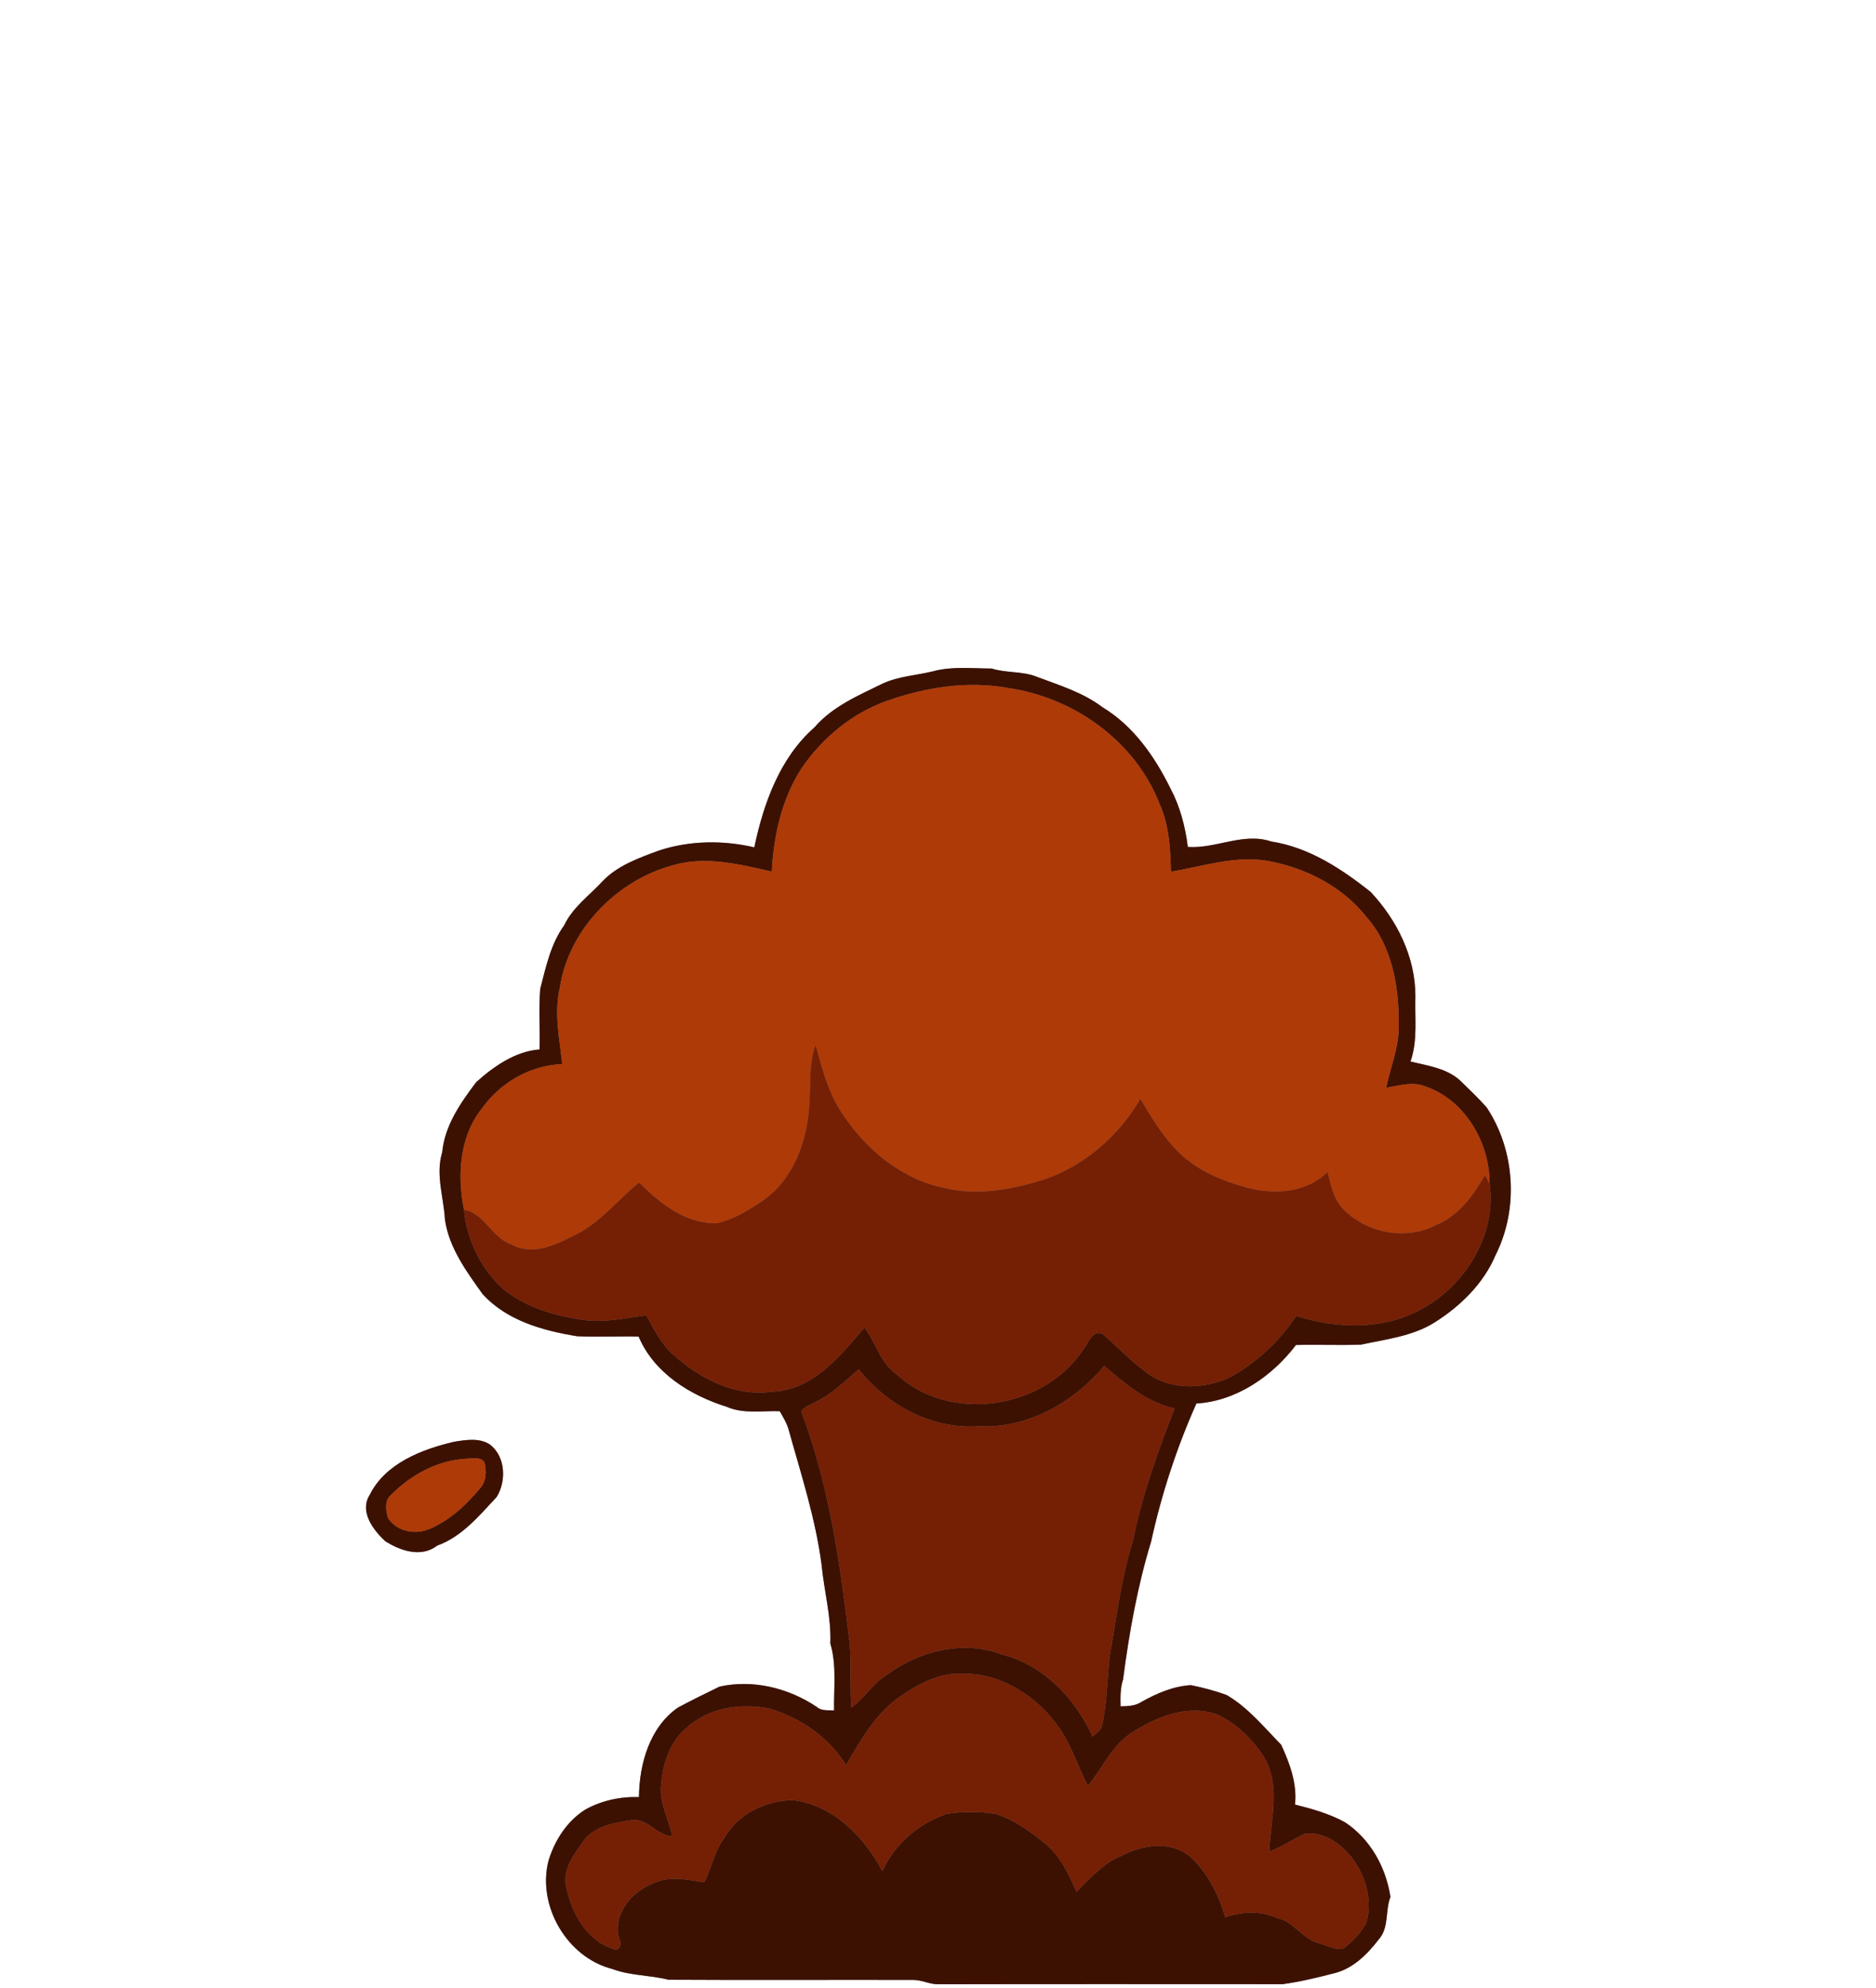<?xml version="1.0" encoding="UTF-8" ?>
<!DOCTYPE svg PUBLIC "-//W3C//DTD SVG 1.1//EN" "http://www.w3.org/Graphics/SVG/1.1/DTD/svg11.dtd">
<svg width="452pt" height="479pt" viewBox="0 0 452 479" version="1.1" xmlns="http://www.w3.org/2000/svg">
<rect x="0" y="0" width="452" height="479" fill="#808080" stroke="none"/>
<g id="#ffffffff">
<path fill="#ffffff" opacity="1.00" d=" M 0.00 0.00 L 452.00 0.00 L 452.00 479.00 L 0.00 479.00 L 0.00 0.00 M 224.76 161.74 C 220.74 162.72 216.49 162.92 212.68 164.68 C 206.83 167.55 200.59 170.17 196.24 175.23 C 187.88 182.58 183.98 193.53 181.74 204.14 C 174.21 202.38 166.24 202.48 158.84 204.88 C 154.00 206.68 148.92 208.43 145.24 212.24 C 142.04 215.72 137.99 218.57 135.92 222.94 C 132.68 227.43 131.54 232.94 130.17 238.20 C 129.75 243.06 130.15 247.95 130.00 252.83 C 124.17 253.27 118.95 256.91 114.72 260.73 C 110.96 265.72 107.15 271.16 106.55 277.58 C 104.90 282.98 106.90 288.39 107.20 293.80 C 108.18 300.61 112.37 306.29 116.26 311.74 C 122.06 318.15 130.81 320.59 139.07 321.92 C 144.00 322.15 148.94 321.89 153.87 322.00 C 157.58 330.79 166.31 336.17 175.10 338.92 C 179.13 340.69 183.61 339.83 187.87 339.98 C 188.62 341.31 189.44 342.62 189.92 344.09 C 192.94 354.97 196.49 365.77 197.96 377.02 C 198.56 383.35 200.31 389.54 200.06 395.94 C 201.62 401.18 200.86 406.69 200.96 412.08 C 199.56 411.94 197.95 412.28 196.80 411.23 C 190.01 406.67 181.44 404.54 173.37 406.33 C 170.01 407.95 166.66 409.61 163.36 411.37 C 156.50 416.13 154.03 424.99 153.95 432.94 C 149.47 432.80 144.90 433.78 140.98 435.98 C 136.61 438.75 133.69 443.32 132.18 448.19 C 129.32 459.08 136.61 471.62 147.60 474.38 C 151.95 476.01 156.62 475.81 161.06 476.95 C 180.71 477.07 200.37 476.95 220.02 477.00 C 222.06 476.97 223.93 478.04 225.98 478.04 C 253.65 477.98 281.34 478.01 309.01 478.02 C 313.18 477.45 317.31 476.46 321.39 475.40 C 325.96 474.32 329.44 470.82 332.21 467.21 C 334.73 464.38 333.70 460.33 335.01 456.99 C 333.92 449.83 330.15 443.01 324.02 438.99 C 320.28 436.95 316.14 435.78 312.02 434.75 C 312.55 429.69 310.76 424.83 308.67 420.32 C 304.55 416.12 300.73 411.39 295.59 408.38 C 292.78 407.33 289.86 406.58 286.93 405.98 C 282.69 406.22 278.70 407.96 275.03 410.01 C 273.52 411.01 271.72 411.05 269.99 411.09 C 269.94 408.91 269.90 406.69 270.59 404.60 C 272.05 393.41 274.04 382.20 277.35 371.38 C 279.85 359.98 283.50 348.79 288.26 338.12 C 297.87 337.57 306.54 331.54 312.25 324.03 C 317.48 323.89 322.71 324.14 327.94 323.94 C 333.93 322.64 340.30 321.94 345.61 318.62 C 351.87 314.68 357.45 309.24 360.35 302.35 C 365.94 291.22 365.07 277.18 358.20 266.80 C 356.16 264.51 353.93 262.39 351.74 260.26 C 348.47 257.32 343.94 256.74 339.84 255.74 C 341.62 250.66 340.85 245.25 341.02 239.98 C 341.02 230.52 336.57 221.61 330.19 214.83 C 323.12 209.24 315.33 204.12 306.25 202.72 C 299.56 200.47 292.96 204.52 286.19 204.04 C 285.58 199.18 284.34 194.33 282.02 189.98 C 278.23 182.29 273.10 174.88 265.62 170.38 C 260.96 166.84 255.30 165.11 249.89 163.08 C 246.39 161.64 242.52 162.19 238.94 161.06 C 234.22 161.05 229.37 160.47 224.76 161.74 M 109.37 347.35 C 101.61 349.18 92.86 352.55 89.10 360.10 C 86.54 364.09 89.84 368.50 92.76 371.25 C 96.44 373.62 101.49 375.34 105.36 372.35 C 111.35 370.18 115.42 365.17 119.65 360.67 C 122.04 356.83 121.83 350.89 118.03 348.01 C 115.52 346.32 112.18 346.90 109.37 347.35 Z" />
</g>
<g id="#3d1102ff">
<path fill="#3d1102" opacity="1.00" d=" M 224.76 161.74 C 229.37 160.47 234.22 161.05 238.94 161.06 C 242.52 162.19 246.39 161.64 249.89 163.08 C 255.30 165.11 260.96 166.84 265.62 170.38 C 273.10 174.88 278.23 182.29 282.02 189.98 C 284.34 194.33 285.58 199.18 286.19 204.04 C 292.96 204.52 299.56 200.47 306.25 202.72 C 315.33 204.12 323.12 209.24 330.19 214.83 C 336.57 221.61 341.02 230.52 341.02 239.98 C 340.85 245.25 341.62 250.66 339.84 255.74 C 343.94 256.74 348.47 257.32 351.74 260.26 C 353.93 262.39 356.16 264.51 358.20 266.80 C 365.07 277.18 365.94 291.22 360.35 302.35 C 357.45 309.24 351.87 314.68 345.61 318.62 C 340.30 321.94 333.93 322.64 327.94 323.94 C 322.71 324.14 317.48 323.89 312.25 324.03 C 306.54 331.54 297.87 337.57 288.26 338.12 C 283.50 348.79 279.85 359.98 277.35 371.38 C 274.04 382.20 272.05 393.41 270.59 404.60 C 269.90 406.69 269.94 408.91 269.99 411.09 C 271.72 411.05 273.52 411.01 275.03 410.01 C 278.70 407.96 282.69 406.22 286.93 405.98 C 289.86 406.58 292.78 407.33 295.59 408.38 C 300.73 411.39 304.55 416.12 308.67 420.32 C 310.76 424.83 312.55 429.69 312.02 434.75 C 316.14 435.78 320.28 436.95 324.02 438.99 C 330.15 443.01 333.92 449.83 335.01 456.99 C 333.70 460.33 334.73 464.38 332.21 467.21 C 329.44 470.82 325.96 474.32 321.39 475.40 C 317.31 476.46 313.18 477.45 309.01 478.02 C 281.34 478.01 253.65 477.98 225.98 478.04 C 223.93 478.04 222.06 476.97 220.02 477.00 C 200.37 476.95 180.71 477.07 161.06 476.95 C 156.62 475.81 151.95 476.01 147.60 474.38 C 136.61 471.62 129.32 459.08 132.18 448.19 C 133.69 443.32 136.61 438.75 140.98 435.98 C 144.90 433.78 149.47 432.80 153.95 432.94 C 154.03 424.99 156.50 416.13 163.36 411.37 C 166.66 409.61 170.01 407.95 173.37 406.33 C 181.44 404.54 190.01 406.67 196.80 411.23 C 197.95 412.28 199.56 411.94 200.96 412.08 C 200.86 406.69 201.62 401.18 200.06 395.94 C 200.31 389.54 198.56 383.35 197.96 377.02 C 196.49 365.77 192.94 354.97 189.92 344.09 C 189.44 342.62 188.62 341.31 187.87 339.98 C 183.61 339.83 179.13 340.69 175.10 338.92 C 166.31 336.17 157.58 330.79 153.87 322.00 C 148.94 321.89 144.00 322.15 139.07 321.92 C 130.81 320.59 122.06 318.15 116.26 311.74 C 112.37 306.29 108.18 300.61 107.20 293.80 C 106.90 288.39 104.90 282.98 106.55 277.58 C 107.15 271.16 110.96 265.72 114.72 260.73 C 118.95 256.91 124.17 253.27 130.00 252.83 C 130.15 247.95 129.75 243.06 130.17 238.20 C 131.54 232.94 132.68 227.43 135.92 222.94 C 137.99 218.57 142.04 215.72 145.24 212.24 C 148.92 208.43 154.00 206.68 158.84 204.88 C 166.24 202.48 174.21 202.38 181.74 204.14 C 183.98 193.53 187.88 182.58 196.24 175.23 C 200.59 170.17 206.83 167.55 212.68 164.68 C 216.49 162.92 220.74 162.72 224.76 161.74 M 213.85 168.80 C 205.36 171.76 198.12 177.75 193.10 185.15 C 188.34 192.55 186.40 201.30 185.96 209.99 C 178.24 208.25 170.20 206.17 162.33 208.40 C 148.69 212.01 136.99 223.86 134.88 238.02 C 133.44 244.11 134.82 250.27 135.47 256.35 C 127.74 256.67 120.55 260.80 116.10 267.07 C 110.68 273.86 110.14 283.20 111.79 291.43 C 112.46 298.49 115.68 305.31 120.85 310.19 C 126.17 314.78 133.21 316.87 140.03 317.90 C 145.30 318.79 150.52 317.53 155.73 316.89 C 157.64 320.32 159.41 323.98 162.46 326.58 C 168.83 332.24 177.24 336.50 185.99 335.28 C 195.83 334.96 202.41 326.68 208.28 319.82 C 211.04 323.43 212.06 328.28 215.97 331.03 C 228.81 343.01 251.60 339.53 261.05 325.02 C 262.28 323.55 263.07 320.39 265.57 321.29 C 268.83 324.05 271.74 327.23 275.18 329.80 C 280.95 335.03 289.96 334.99 296.66 331.63 C 302.93 328.09 308.36 323.05 312.29 317.00 C 322.49 320.29 334.33 320.47 343.69 314.68 C 353.64 308.75 360.56 296.88 358.90 285.19 C 358.97 275.35 352.95 264.92 343.34 261.71 C 340.29 260.49 337.05 261.57 333.98 262.06 C 335.00 257.06 337.12 252.23 337.01 247.05 C 337.09 237.88 335.49 227.94 329.18 220.86 C 323.42 213.58 314.66 209.11 305.63 207.44 C 297.69 206.01 289.89 208.71 282.13 210.01 C 281.99 204.45 281.68 198.77 279.36 193.62 C 273.51 178.59 258.82 168.11 243.07 165.78 C 233.28 163.96 223.17 165.54 213.85 168.80 M 235.79 343.61 C 224.52 344.38 213.80 338.59 206.90 329.91 C 203.64 332.66 200.60 335.79 196.69 337.65 C 195.50 338.44 193.85 338.76 193.07 340.03 C 199.82 357.93 202.49 377.04 204.72 395.96 C 205.14 401.08 204.77 406.23 205.12 411.36 C 208.30 409.17 210.23 405.60 213.56 403.55 C 221.40 397.74 232.03 395.01 241.40 398.58 C 251.44 401.08 259.04 409.19 263.25 418.35 C 264.12 417.55 265.25 416.87 265.53 415.63 C 266.80 409.96 266.72 404.11 267.45 398.38 C 269.10 389.20 270.19 379.91 273.01 370.99 C 275.18 360.09 278.99 349.64 282.99 339.30 C 276.32 337.87 271.09 333.38 266.05 329.09 C 258.65 337.89 247.55 344.23 235.79 343.61 M 216.80 408.79 C 210.92 412.84 207.37 419.23 203.86 425.26 C 199.75 418.62 192.96 413.92 185.54 411.67 C 178.58 410.22 170.69 411.36 165.34 416.34 C 161.38 419.72 159.68 424.97 159.28 430.02 C 158.86 434.34 161.09 438.25 162.02 442.36 C 158.28 442.35 156.07 437.95 152.19 438.52 C 148.04 439.13 143.23 439.89 140.59 443.54 C 138.44 446.57 135.83 449.92 136.30 453.86 C 137.44 460.52 141.17 467.52 148.04 469.61 C 149.27 469.95 149.81 468.36 149.31 467.45 C 147.34 461.73 151.84 455.95 157.01 453.89 C 160.98 451.82 165.48 452.77 169.66 453.49 C 171.49 450.08 172.10 445.85 174.59 442.65 C 177.87 436.89 184.54 433.80 190.99 433.66 C 200.68 434.78 208.22 442.54 212.60 450.77 C 215.50 444.22 221.41 439.28 228.11 436.97 C 232.00 436.40 236.02 436.36 239.90 437.00 C 244.36 438.39 248.23 441.22 251.82 444.15 C 255.49 447.12 257.47 451.52 259.37 455.72 C 262.68 452.49 265.79 448.85 270.20 447.09 C 275.28 444.41 281.93 443.35 286.71 447.24 C 290.93 451.10 293.62 456.42 295.22 461.87 C 299.31 460.52 303.72 460.26 307.72 462.08 C 311.79 462.91 313.78 467.17 317.78 468.13 C 319.64 468.63 321.54 469.81 323.51 469.50 C 325.80 467.87 327.80 465.75 329.17 463.29 C 330.70 458.31 329.24 452.78 326.42 448.53 C 323.74 444.72 319.45 441.22 314.53 441.76 C 311.52 443.00 308.88 445.01 305.78 446.08 C 306.14 438.39 308.79 429.70 304.18 422.77 C 301.43 418.66 297.64 415.03 293.09 413.01 C 286.00 410.54 278.45 413.70 272.51 417.56 C 267.79 420.67 265.63 426.06 262.11 430.25 C 259.80 425.73 258.22 420.83 255.42 416.57 C 250.16 408.93 241.52 403.10 232.00 403.22 C 226.39 402.89 221.25 405.68 216.80 408.79 Z" />
<path fill="#3d1102" opacity="1.00" d=" M 109.37 347.35 C 112.18 346.90 115.52 346.32 118.03 348.01 C 121.83 350.89 122.04 356.83 119.65 360.67 C 115.42 365.17 111.35 370.18 105.36 372.35 C 101.49 375.34 96.44 373.62 92.76 371.25 C 89.84 368.50 86.54 364.09 89.10 360.10 C 92.86 352.55 101.61 349.18 109.37 347.35 M 112.47 351.42 C 105.48 351.76 99.04 355.27 94.20 360.17 C 92.61 361.48 92.98 363.80 93.42 365.57 C 95.43 368.95 99.93 369.82 103.41 368.38 C 108.29 366.33 112.28 362.63 115.62 358.60 C 117.20 356.92 117.23 354.45 116.74 352.33 C 115.79 350.89 113.90 351.39 112.47 351.42 Z" />
</g>
<g id="#ae3a08ff">
<path fill="#ae3a08" opacity="1.00" d=" M 213.85 168.80 C 223.17 165.54 233.28 163.96 243.07 165.78 C 258.82 168.11 273.51 178.59 279.36 193.62 C 281.68 198.77 281.99 204.45 282.13 210.01 C 289.89 208.71 297.69 206.01 305.63 207.44 C 314.66 209.11 323.42 213.58 329.18 220.86 C 335.49 227.94 337.09 237.88 337.01 247.05 C 337.12 252.23 335.00 257.06 333.98 262.06 C 337.05 261.57 340.29 260.49 343.34 261.71 C 352.95 264.92 358.97 275.35 358.90 285.19 C 358.62 284.67 358.07 283.62 357.79 283.10 C 354.97 288.01 351.49 292.91 346.05 295.11 C 338.81 298.95 329.33 297.11 323.67 291.33 C 321.28 288.93 320.62 285.49 319.86 282.32 C 314.96 287.32 307.32 287.87 300.86 286.23 C 294.37 284.54 287.82 281.80 283.18 276.79 C 279.79 273.22 277.29 268.94 274.76 264.75 C 269.50 273.75 261.23 280.94 251.29 284.27 C 243.76 286.57 235.68 288.11 227.87 286.28 C 217.13 284.20 208.23 276.63 202.47 267.59 C 199.42 262.75 197.99 257.18 196.51 251.73 C 194.74 256.64 195.42 261.94 194.94 267.05 C 194.30 275.37 191.04 284.06 184.05 289.09 C 180.60 291.46 176.89 293.74 172.76 294.70 C 165.23 294.91 159.03 289.95 154.00 284.89 C 148.98 288.91 144.98 294.21 139.18 297.20 C 134.38 299.69 128.58 302.74 123.26 299.84 C 118.54 298.25 116.78 292.35 111.79 291.43 C 110.14 283.20 110.68 273.86 116.10 267.07 C 120.55 260.80 127.74 256.67 135.47 256.35 C 134.82 250.27 133.44 244.11 134.88 238.02 C 136.99 223.86 148.69 212.01 162.33 208.40 C 170.20 206.17 178.24 208.25 185.96 209.99 C 186.40 201.30 188.34 192.55 193.10 185.15 C 198.12 177.75 205.36 171.76 213.85 168.80 Z" />
<path fill="#ae3a08" opacity="1.00" d=" M 112.47 351.42 C 113.90 351.39 115.79 350.89 116.74 352.33 C 117.23 354.45 117.20 356.92 115.62 358.60 C 112.28 362.63 108.29 366.33 103.41 368.38 C 99.93 369.82 95.43 368.95 93.42 365.57 C 92.98 363.80 92.61 361.48 94.20 360.17 C 99.04 355.27 105.48 351.76 112.47 351.42 Z" />
</g>
<g id="#751f05ff">
<path fill="#751f05" opacity="1.00" d=" M 194.94 267.05 C 195.42 261.94 194.74 256.64 196.51 251.73 C 197.99 257.18 199.42 262.75 202.47 267.59 C 208.23 276.63 217.13 284.20 227.87 286.28 C 235.68 288.11 243.76 286.57 251.29 284.27 C 261.23 280.94 269.50 273.75 274.76 264.75 C 277.29 268.94 279.79 273.22 283.18 276.79 C 287.82 281.80 294.37 284.54 300.86 286.23 C 307.32 287.87 314.96 287.32 319.86 282.32 C 320.62 285.49 321.28 288.93 323.67 291.33 C 329.33 297.11 338.81 298.95 346.05 295.11 C 351.49 292.91 354.97 288.01 357.79 283.10 C 358.07 283.62 358.62 284.67 358.90 285.19 C 360.56 296.88 353.64 308.75 343.69 314.68 C 334.33 320.47 322.49 320.29 312.29 317.00 C 308.36 323.05 302.93 328.09 296.66 331.63 C 289.96 334.99 280.95 335.03 275.18 329.80 C 271.74 327.23 268.83 324.05 265.57 321.29 C 263.07 320.39 262.28 323.55 261.05 325.02 C 251.60 339.53 228.81 343.01 215.97 331.03 C 212.06 328.28 211.04 323.43 208.28 319.82 C 202.41 326.68 195.83 334.96 185.99 335.28 C 177.24 336.50 168.83 332.24 162.46 326.58 C 159.41 323.98 157.64 320.32 155.73 316.89 C 150.52 317.53 145.30 318.79 140.03 317.90 C 133.21 316.87 126.17 314.78 120.85 310.19 C 115.68 305.31 112.46 298.49 111.79 291.43 C 116.78 292.35 118.54 298.25 123.26 299.84 C 128.58 302.74 134.38 299.69 139.18 297.20 C 144.98 294.21 148.98 288.91 154.00 284.89 C 159.03 289.95 165.23 294.91 172.76 294.70 C 176.89 293.74 180.60 291.46 184.05 289.09 C 191.04 284.06 194.30 275.37 194.94 267.05 Z" />
<path fill="#751f05" opacity="1.00" d=" M 235.79 343.61 C 247.55 344.23 258.65 337.89 266.05 329.09 C 271.09 333.38 276.32 337.87 282.99 339.30 C 278.99 349.64 275.18 360.09 273.01 370.99 C 270.19 379.91 269.10 389.20 267.45 398.38 C 266.72 404.11 266.80 409.96 265.53 415.63 C 265.25 416.87 264.12 417.55 263.25 418.35 C 259.04 409.19 251.44 401.08 241.40 398.58 C 232.03 395.01 221.40 397.74 213.56 403.55 C 210.23 405.60 208.30 409.17 205.12 411.36 C 204.77 406.23 205.14 401.08 204.72 395.96 C 202.49 377.04 199.82 357.93 193.07 340.03 C 193.85 338.76 195.50 338.44 196.69 337.65 C 200.60 335.79 203.64 332.66 206.90 329.91 C 213.80 338.59 224.52 344.38 235.79 343.61 Z" />
<path fill="#751f05" opacity="1.00" d=" M 216.80 408.79 C 221.25 405.68 226.39 402.89 232.00 403.22 C 241.52 403.10 250.16 408.93 255.42 416.57 C 258.22 420.83 259.80 425.73 262.11 430.25 C 265.63 426.06 267.79 420.67 272.51 417.56 C 278.45 413.70 286.00 410.54 293.09 413.01 C 297.64 415.03 301.43 418.66 304.18 422.77 C 308.79 429.70 306.14 438.39 305.78 446.08 C 308.88 445.01 311.52 443.00 314.53 441.76 C 319.45 441.22 323.74 444.72 326.42 448.53 C 329.24 452.78 330.70 458.31 329.17 463.29 C 327.80 465.75 325.80 467.87 323.51 469.50 C 321.54 469.81 319.64 468.63 317.78 468.13 C 313.78 467.17 311.79 462.91 307.72 462.08 C 303.72 460.26 299.31 460.52 295.22 461.87 C 293.62 456.42 290.93 451.10 286.71 447.24 C 281.93 443.35 275.28 444.41 270.20 447.09 C 265.79 448.85 262.68 452.49 259.37 455.72 C 257.47 451.52 255.49 447.12 251.82 444.15 C 248.23 441.22 244.36 438.39 239.90 437.00 C 236.02 436.36 232.00 436.40 228.11 436.97 C 221.41 439.28 215.50 444.22 212.60 450.77 C 208.22 442.54 200.68 434.78 190.99 433.66 C 184.54 433.80 177.87 436.89 174.59 442.65 C 172.10 445.85 171.49 450.08 169.66 453.49 C 165.48 452.77 160.98 451.82 157.01 453.89 C 151.84 455.95 147.34 461.73 149.31 467.45 C 149.81 468.36 149.27 469.95 148.04 469.61 C 141.17 467.52 137.44 460.52 136.30 453.86 C 135.83 449.92 138.44 446.57 140.59 443.54 C 143.23 439.89 148.04 439.13 152.19 438.52 C 156.07 437.95 158.28 442.35 162.02 442.36 C 161.09 438.25 158.86 434.34 159.28 430.02 C 159.68 424.97 161.38 419.72 165.34 416.34 C 170.69 411.36 178.58 410.22 185.54 411.67 C 192.96 413.92 199.75 418.62 203.86 425.26 C 207.37 419.23 210.92 412.84 216.80 408.79 Z" />
</g>
</svg>
